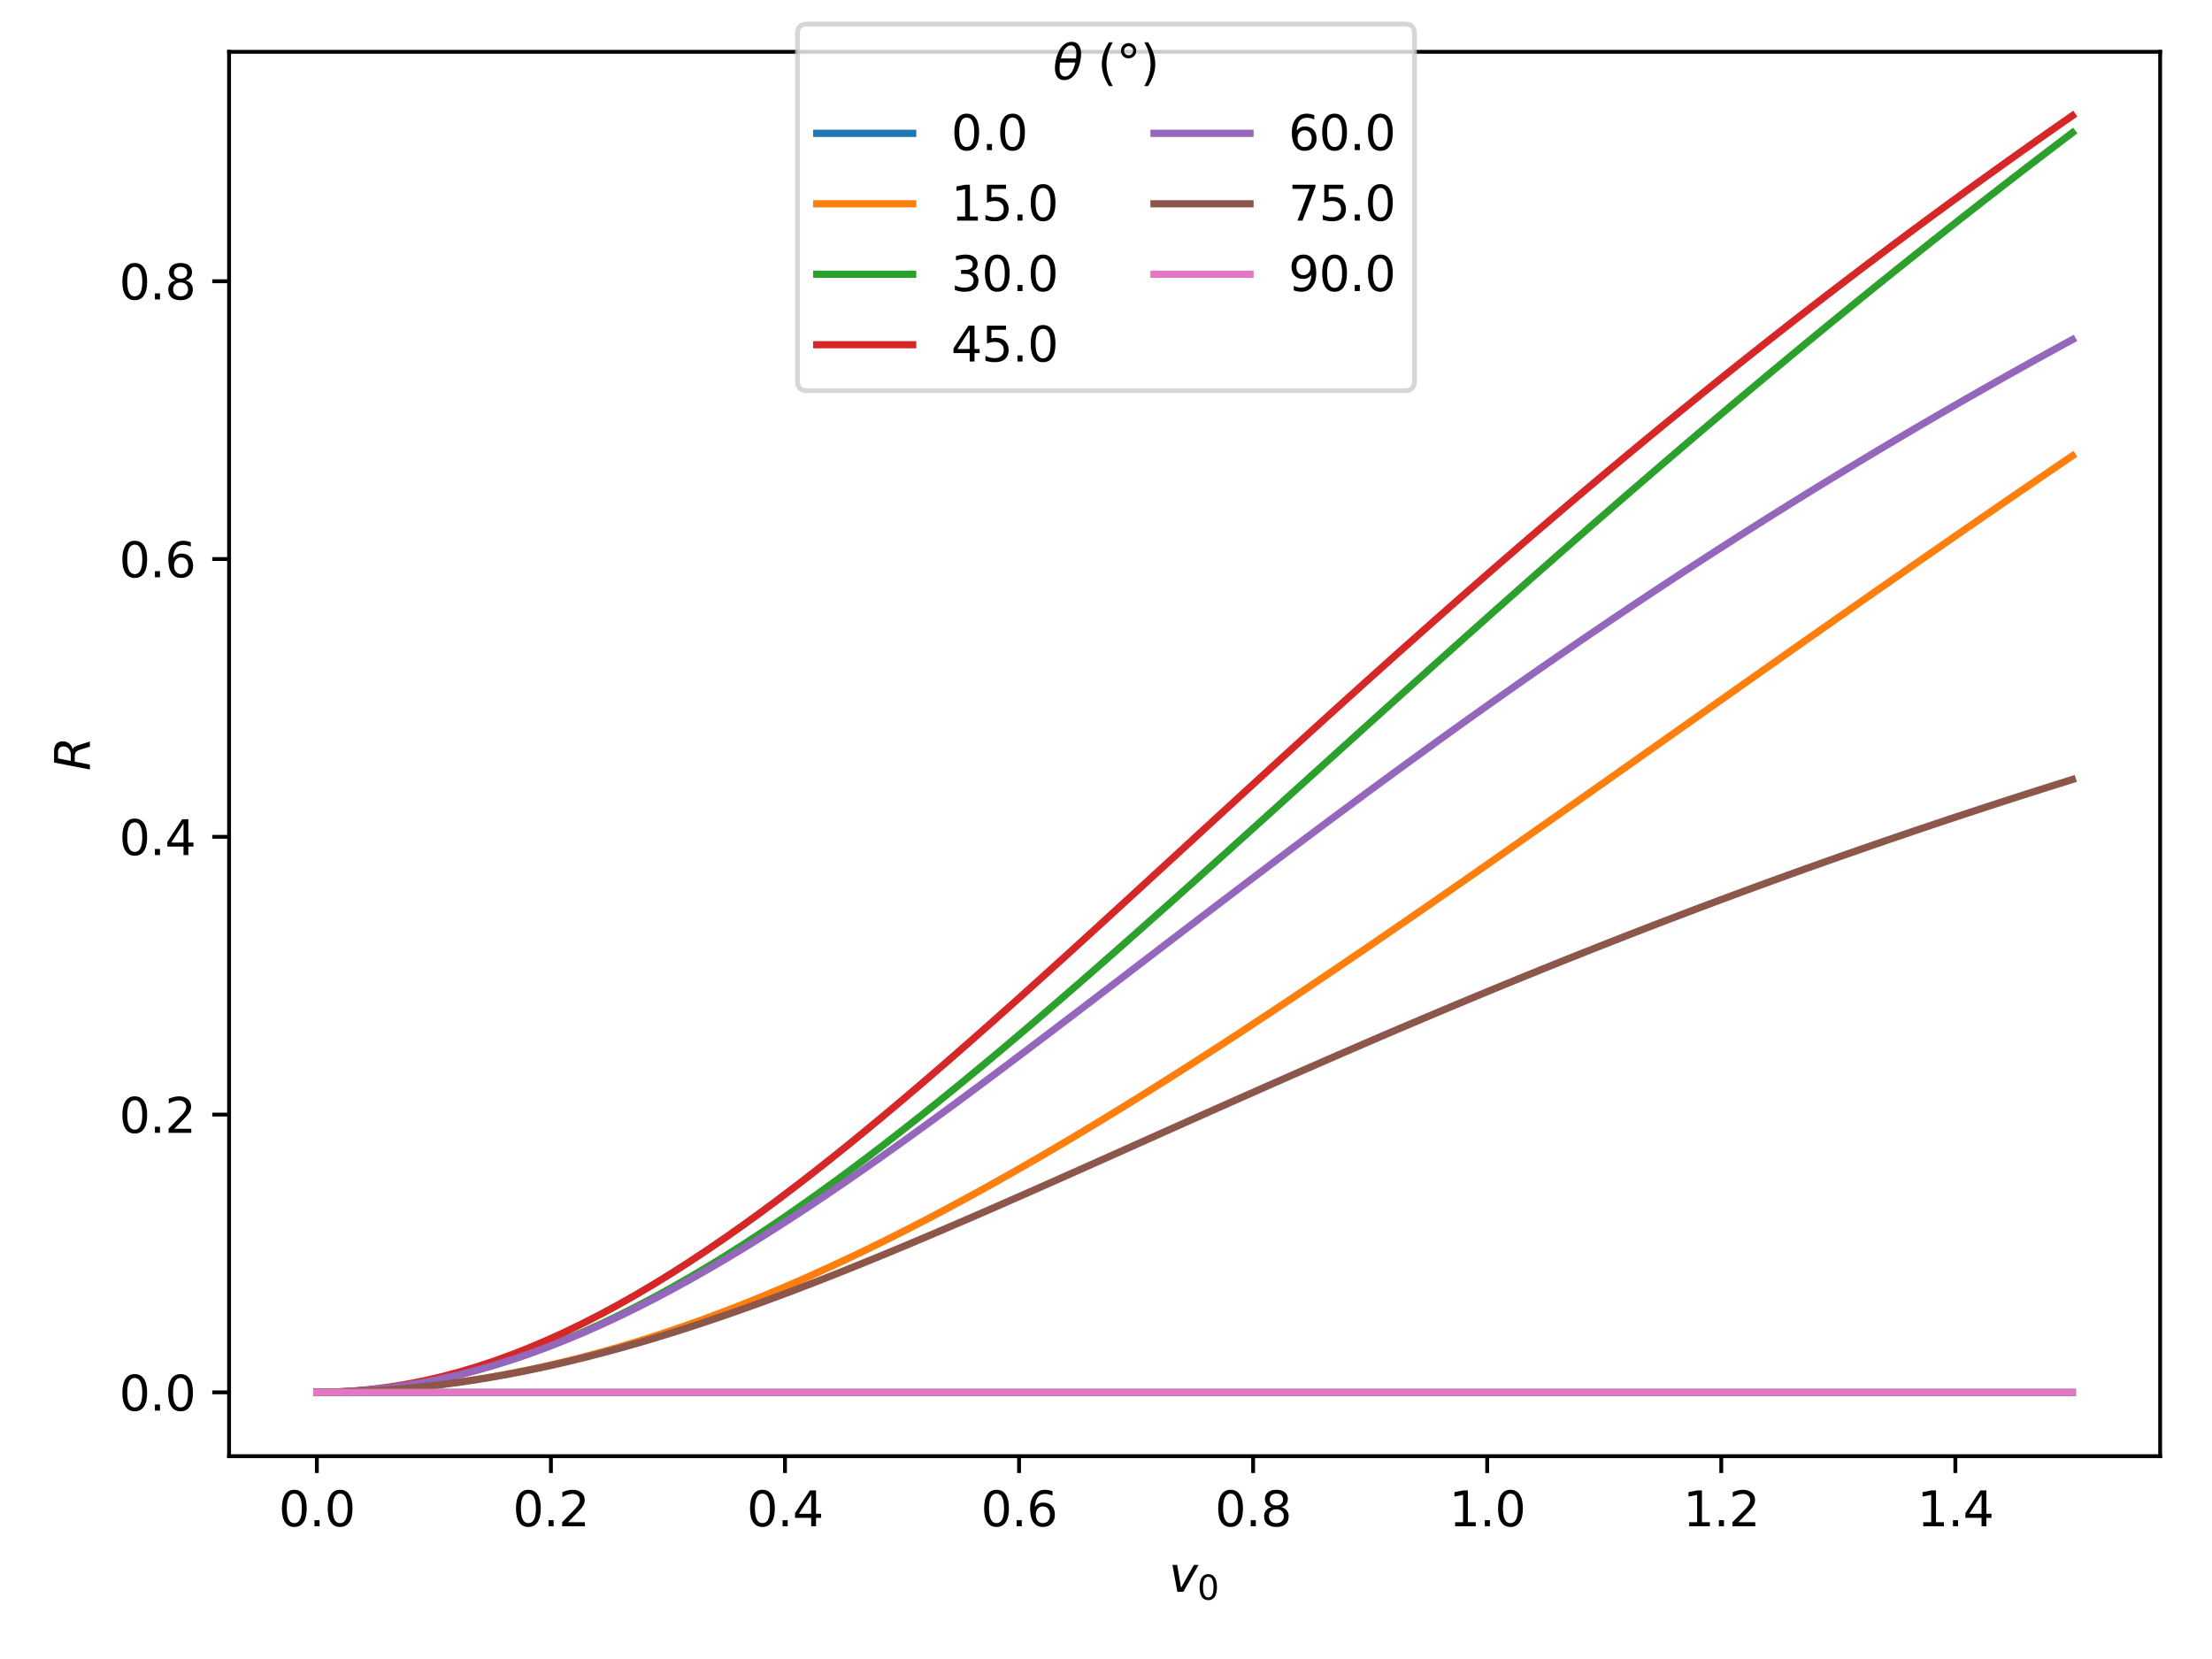 <?xml version="1.0" encoding="utf-8" standalone="no"?>
<!DOCTYPE svg PUBLIC "-//W3C//DTD SVG 1.1//EN"
  "http://www.w3.org/Graphics/SVG/1.1/DTD/svg11.dtd">
<svg xmlns:xlink="http://www.w3.org/1999/xlink" width="460.8pt" height="345.6pt" viewBox="0 0 460.8 345.6" xmlns="http://www.w3.org/2000/svg" version="1.1">
 <defs>
  <style type="text/css">*{stroke-linejoin: round; stroke-linecap: butt}</style>
 </defs>
 <g id="figure_1">
  <g id="patch_1">
   <path d="M 0 345.6 
L 460.8 345.6 
L 460.8 0 
L 0 0 
z
" style="fill: #ffffff"/>
  </g>
  <g id="axes_1">
   <g id="patch_2">
    <path d="M 47.72 303.352 
L 450 303.352 
L 450 10.8 
L 47.72 10.8 
z
" style="fill: #ffffff"/>
   </g>
   <g id="matplotlib.axis_1">
    <g id="xtick_1">
     <g id="line2d_1">
      <defs>
       <path id="m8305378b7d" d="M 0 0 
L 0 3.5 
" style="stroke: #000000; stroke-width: 0.8"/>
      </defs>
      <g>
       <use xlink:href="#m8305378b7d" x="66.005" y="303.352" style="stroke: #000000; stroke-width: 0.8"/>
      </g>
     </g>
     <g id="text_1">
      <!-- 0.0 -->
      <g transform="translate(58.054 317.95) scale(0.1 -0.1)">
       <defs>
        <path id="DejaVuSans-30" d="M 2034 4250 
Q 1547 4250 1301 3770 
Q 1056 3291 1056 2328 
Q 1056 1369 1301 889 
Q 1547 409 2034 409 
Q 2525 409 2770 889 
Q 3016 1369 3016 2328 
Q 3016 3291 2770 3770 
Q 2525 4250 2034 4250 
z
M 2034 4750 
Q 2819 4750 3233 4129 
Q 3647 3509 3647 2328 
Q 3647 1150 3233 529 
Q 2819 -91 2034 -91 
Q 1250 -91 836 529 
Q 422 1150 422 2328 
Q 422 3509 836 4129 
Q 1250 4750 2034 4750 
z
" transform="scale(0.016)"/>
        <path id="DejaVuSans-2e" d="M 684 794 
L 1344 794 
L 1344 0 
L 684 0 
L 684 794 
z
" transform="scale(0.016)"/>
       </defs>
       <use xlink:href="#DejaVuSans-30"/>
       <use xlink:href="#DejaVuSans-2e" transform="translate(63.623 0)"/>
       <use xlink:href="#DejaVuSans-30" transform="translate(95.41 0)"/>
      </g>
     </g>
    </g>
    <g id="xtick_2">
     <g id="line2d_2">
      <g>
       <use xlink:href="#m8305378b7d" x="114.767" y="303.352" style="stroke: #000000; stroke-width: 0.8"/>
      </g>
     </g>
     <g id="text_2">
      <!-- 0.2 -->
      <g transform="translate(106.815 317.95) scale(0.1 -0.1)">
       <defs>
        <path id="DejaVuSans-32" d="M 1228 531 
L 3431 531 
L 3431 0 
L 469 0 
L 469 531 
Q 828 903 1448 1529 
Q 2069 2156 2228 2338 
Q 2531 2678 2651 2914 
Q 2772 3150 2772 3378 
Q 2772 3750 2511 3984 
Q 2250 4219 1831 4219 
Q 1534 4219 1204 4116 
Q 875 4013 500 3803 
L 500 4441 
Q 881 4594 1212 4672 
Q 1544 4750 1819 4750 
Q 2544 4750 2975 4387 
Q 3406 4025 3406 3419 
Q 3406 3131 3298 2873 
Q 3191 2616 2906 2266 
Q 2828 2175 2409 1742 
Q 1991 1309 1228 531 
z
" transform="scale(0.016)"/>
       </defs>
       <use xlink:href="#DejaVuSans-30"/>
       <use xlink:href="#DejaVuSans-2e" transform="translate(63.623 0)"/>
       <use xlink:href="#DejaVuSans-32" transform="translate(95.41 0)"/>
      </g>
     </g>
    </g>
    <g id="xtick_3">
     <g id="line2d_3">
      <g>
       <use xlink:href="#m8305378b7d" x="163.528" y="303.352" style="stroke: #000000; stroke-width: 0.8"/>
      </g>
     </g>
     <g id="text_3">
      <!-- 0.4 -->
      <g transform="translate(155.576 317.95) scale(0.1 -0.1)">
       <defs>
        <path id="DejaVuSans-34" d="M 2419 4116 
L 825 1625 
L 2419 1625 
L 2419 4116 
z
M 2253 4666 
L 3047 4666 
L 3047 1625 
L 3713 1625 
L 3713 1100 
L 3047 1100 
L 3047 0 
L 2419 0 
L 2419 1100 
L 313 1100 
L 313 1709 
L 2253 4666 
z
" transform="scale(0.016)"/>
       </defs>
       <use xlink:href="#DejaVuSans-30"/>
       <use xlink:href="#DejaVuSans-2e" transform="translate(63.623 0)"/>
       <use xlink:href="#DejaVuSans-34" transform="translate(95.41 0)"/>
      </g>
     </g>
    </g>
    <g id="xtick_4">
     <g id="line2d_4">
      <g>
       <use xlink:href="#m8305378b7d" x="212.289" y="303.352" style="stroke: #000000; stroke-width: 0.8"/>
      </g>
     </g>
     <g id="text_4">
      <!-- 0.6 -->
      <g transform="translate(204.338 317.95) scale(0.1 -0.1)">
       <defs>
        <path id="DejaVuSans-36" d="M 2113 2584 
Q 1688 2584 1439 2293 
Q 1191 2003 1191 1497 
Q 1191 994 1439 701 
Q 1688 409 2113 409 
Q 2538 409 2786 701 
Q 3034 994 3034 1497 
Q 3034 2003 2786 2293 
Q 2538 2584 2113 2584 
z
M 3366 4563 
L 3366 3988 
Q 3128 4100 2886 4159 
Q 2644 4219 2406 4219 
Q 1781 4219 1451 3797 
Q 1122 3375 1075 2522 
Q 1259 2794 1537 2939 
Q 1816 3084 2150 3084 
Q 2853 3084 3261 2657 
Q 3669 2231 3669 1497 
Q 3669 778 3244 343 
Q 2819 -91 2113 -91 
Q 1303 -91 875 529 
Q 447 1150 447 2328 
Q 447 3434 972 4092 
Q 1497 4750 2381 4750 
Q 2619 4750 2861 4703 
Q 3103 4656 3366 4563 
z
" transform="scale(0.016)"/>
       </defs>
       <use xlink:href="#DejaVuSans-30"/>
       <use xlink:href="#DejaVuSans-2e" transform="translate(63.623 0)"/>
       <use xlink:href="#DejaVuSans-36" transform="translate(95.41 0)"/>
      </g>
     </g>
    </g>
    <g id="xtick_5">
     <g id="line2d_5">
      <g>
       <use xlink:href="#m8305378b7d" x="261.05" y="303.352" style="stroke: #000000; stroke-width: 0.8"/>
      </g>
     </g>
     <g id="text_5">
      <!-- 0.8 -->
      <g transform="translate(253.099 317.95) scale(0.1 -0.1)">
       <defs>
        <path id="DejaVuSans-38" d="M 2034 2216 
Q 1584 2216 1326 1975 
Q 1069 1734 1069 1313 
Q 1069 891 1326 650 
Q 1584 409 2034 409 
Q 2484 409 2743 651 
Q 3003 894 3003 1313 
Q 3003 1734 2745 1975 
Q 2488 2216 2034 2216 
z
M 1403 2484 
Q 997 2584 770 2862 
Q 544 3141 544 3541 
Q 544 4100 942 4425 
Q 1341 4750 2034 4750 
Q 2731 4750 3128 4425 
Q 3525 4100 3525 3541 
Q 3525 3141 3298 2862 
Q 3072 2584 2669 2484 
Q 3125 2378 3379 2068 
Q 3634 1759 3634 1313 
Q 3634 634 3220 271 
Q 2806 -91 2034 -91 
Q 1263 -91 848 271 
Q 434 634 434 1313 
Q 434 1759 690 2068 
Q 947 2378 1403 2484 
z
M 1172 3481 
Q 1172 3119 1398 2916 
Q 1625 2713 2034 2713 
Q 2441 2713 2670 2916 
Q 2900 3119 2900 3481 
Q 2900 3844 2670 4047 
Q 2441 4250 2034 4250 
Q 1625 4250 1398 4047 
Q 1172 3844 1172 3481 
z
" transform="scale(0.016)"/>
       </defs>
       <use xlink:href="#DejaVuSans-30"/>
       <use xlink:href="#DejaVuSans-2e" transform="translate(63.623 0)"/>
       <use xlink:href="#DejaVuSans-38" transform="translate(95.41 0)"/>
      </g>
     </g>
    </g>
    <g id="xtick_6">
     <g id="line2d_6">
      <g>
       <use xlink:href="#m8305378b7d" x="309.812" y="303.352" style="stroke: #000000; stroke-width: 0.8"/>
      </g>
     </g>
     <g id="text_6">
      <!-- 1.0 -->
      <g transform="translate(301.86 317.95) scale(0.1 -0.1)">
       <defs>
        <path id="DejaVuSans-31" d="M 794 531 
L 1825 531 
L 1825 4091 
L 703 3866 
L 703 4441 
L 1819 4666 
L 2450 4666 
L 2450 531 
L 3481 531 
L 3481 0 
L 794 0 
L 794 531 
z
" transform="scale(0.016)"/>
       </defs>
       <use xlink:href="#DejaVuSans-31"/>
       <use xlink:href="#DejaVuSans-2e" transform="translate(63.623 0)"/>
       <use xlink:href="#DejaVuSans-30" transform="translate(95.41 0)"/>
      </g>
     </g>
    </g>
    <g id="xtick_7">
     <g id="line2d_7">
      <g>
       <use xlink:href="#m8305378b7d" x="358.573" y="303.352" style="stroke: #000000; stroke-width: 0.8"/>
      </g>
     </g>
     <g id="text_7">
      <!-- 1.2 -->
      <g transform="translate(350.621 317.95) scale(0.1 -0.1)">
       <use xlink:href="#DejaVuSans-31"/>
       <use xlink:href="#DejaVuSans-2e" transform="translate(63.623 0)"/>
       <use xlink:href="#DejaVuSans-32" transform="translate(95.41 0)"/>
      </g>
     </g>
    </g>
    <g id="xtick_8">
     <g id="line2d_8">
      <g>
       <use xlink:href="#m8305378b7d" x="407.334" y="303.352" style="stroke: #000000; stroke-width: 0.8"/>
      </g>
     </g>
     <g id="text_8">
      <!-- 1.4 -->
      <g transform="translate(399.382 317.95) scale(0.1 -0.1)">
       <use xlink:href="#DejaVuSans-31"/>
       <use xlink:href="#DejaVuSans-2e" transform="translate(63.623 0)"/>
       <use xlink:href="#DejaVuSans-34" transform="translate(95.41 0)"/>
      </g>
     </g>
    </g>
    <g id="text_9">
     <!-- $v_0$ -->
     <g transform="translate(243.51 331.629) scale(0.1 -0.1)">
      <defs>
       <path id="DejaVuSans-Oblique-76" d="M 459 3500 
L 1069 3500 
L 1581 525 
L 3256 3500 
L 3866 3500 
L 1875 0 
L 1100 0 
L 459 3500 
z
" transform="scale(0.016)"/>
      </defs>
      <use xlink:href="#DejaVuSans-Oblique-76" transform="translate(0 0.312)"/>
      <use xlink:href="#DejaVuSans-30" transform="translate(59.18 -16.094) scale(0.7)"/>
     </g>
    </g>
   </g>
   <g id="matplotlib.axis_2">
    <g id="ytick_1">
     <g id="line2d_9">
      <defs>
       <path id="me0658b4c16" d="M 0 0 
L -3.5 0 
" style="stroke: #000000; stroke-width: 0.8"/>
      </defs>
      <g>
       <use xlink:href="#me0658b4c16" x="47.72" y="290.054" style="stroke: #000000; stroke-width: 0.8"/>
      </g>
     </g>
     <g id="text_10">
      <!-- 0.0 -->
      <g transform="translate(24.817 293.853) scale(0.1 -0.1)">
       <use xlink:href="#DejaVuSans-30"/>
       <use xlink:href="#DejaVuSans-2e" transform="translate(63.623 0)"/>
       <use xlink:href="#DejaVuSans-30" transform="translate(95.41 0)"/>
      </g>
     </g>
    </g>
    <g id="ytick_2">
     <g id="line2d_10">
      <g>
       <use xlink:href="#me0658b4c16" x="47.72" y="232.188" style="stroke: #000000; stroke-width: 0.8"/>
      </g>
     </g>
     <g id="text_11">
      <!-- 0.2 -->
      <g transform="translate(24.817 235.987) scale(0.1 -0.1)">
       <use xlink:href="#DejaVuSans-30"/>
       <use xlink:href="#DejaVuSans-2e" transform="translate(63.623 0)"/>
       <use xlink:href="#DejaVuSans-32" transform="translate(95.41 0)"/>
      </g>
     </g>
    </g>
    <g id="ytick_3">
     <g id="line2d_11">
      <g>
       <use xlink:href="#me0658b4c16" x="47.72" y="174.321" style="stroke: #000000; stroke-width: 0.8"/>
      </g>
     </g>
     <g id="text_12">
      <!-- 0.4 -->
      <g transform="translate(24.817 178.121) scale(0.1 -0.1)">
       <use xlink:href="#DejaVuSans-30"/>
       <use xlink:href="#DejaVuSans-2e" transform="translate(63.623 0)"/>
       <use xlink:href="#DejaVuSans-34" transform="translate(95.41 0)"/>
      </g>
     </g>
    </g>
    <g id="ytick_4">
     <g id="line2d_12">
      <g>
       <use xlink:href="#me0658b4c16" x="47.72" y="116.455" style="stroke: #000000; stroke-width: 0.8"/>
      </g>
     </g>
     <g id="text_13">
      <!-- 0.6 -->
      <g transform="translate(24.817 120.254) scale(0.1 -0.1)">
       <use xlink:href="#DejaVuSans-30"/>
       <use xlink:href="#DejaVuSans-2e" transform="translate(63.623 0)"/>
       <use xlink:href="#DejaVuSans-36" transform="translate(95.41 0)"/>
      </g>
     </g>
    </g>
    <g id="ytick_5">
     <g id="line2d_13">
      <g>
       <use xlink:href="#me0658b4c16" x="47.72" y="58.589" style="stroke: #000000; stroke-width: 0.8"/>
      </g>
     </g>
     <g id="text_14">
      <!-- 0.8 -->
      <g transform="translate(24.817 62.388) scale(0.1 -0.1)">
       <use xlink:href="#DejaVuSans-30"/>
       <use xlink:href="#DejaVuSans-2e" transform="translate(63.623 0)"/>
       <use xlink:href="#DejaVuSans-38" transform="translate(95.41 0)"/>
      </g>
     </g>
    </g>
    <g id="text_15">
     <!-- $R$ -->
     <g transform="translate(18.737 160.576) rotate(-90) scale(0.1 -0.1)">
      <defs>
       <path id="DejaVuSans-Oblique-52" d="M 1613 4147 
L 1294 2491 
L 2106 2491 
Q 2584 2491 2879 2755 
Q 3175 3019 3175 3444 
Q 3175 3784 2976 3965 
Q 2778 4147 2406 4147 
L 1613 4147 
z
M 2772 2241 
Q 2972 2194 3105 2009 
Q 3238 1825 3413 1275 
L 3809 0 
L 3144 0 
L 2778 1197 
Q 2638 1659 2453 1815 
Q 2269 1972 1888 1972 
L 1191 1972 
L 806 0 
L 172 0 
L 1081 4666 
L 2503 4666 
Q 3150 4666 3495 4373 
Q 3841 4081 3841 3531 
Q 3841 3044 3547 2687 
Q 3253 2331 2772 2241 
z
" transform="scale(0.016)"/>
      </defs>
      <use xlink:href="#DejaVuSans-Oblique-52" transform="translate(0 0.094)"/>
     </g>
    </g>
   </g>
   <g id="line2d_14">
    <path d="M 66.005 290.054 
L 69.699 290.054 
L 73.394 290.054 
L 77.088 290.054 
L 80.782 290.054 
L 84.476 290.054 
L 88.17 290.054 
L 91.864 290.054 
L 95.558 290.054 
L 99.252 290.054 
L 102.946 290.054 
L 106.64 290.054 
L 110.334 290.054 
L 114.028 290.054 
L 117.722 290.054 
L 121.416 290.054 
L 125.11 290.054 
L 128.804 290.054 
L 132.498 290.054 
L 136.192 290.054 
L 139.886 290.054 
L 143.58 290.054 
L 147.274 290.054 
L 150.968 290.054 
L 154.662 290.054 
L 158.356 290.054 
L 162.05 290.054 
L 165.744 290.054 
L 169.438 290.054 
L 173.132 290.054 
L 176.826 290.054 
L 180.52 290.054 
L 184.214 290.054 
L 187.908 290.054 
L 191.603 290.054 
L 195.297 290.054 
L 198.991 290.054 
L 202.685 290.054 
L 206.379 290.054 
L 210.073 290.054 
L 213.767 290.054 
L 217.461 290.054 
L 221.155 290.054 
L 224.849 290.054 
L 228.543 290.054 
L 232.237 290.054 
L 235.931 290.054 
L 239.625 290.054 
L 243.319 290.054 
L 247.013 290.054 
L 250.707 290.054 
L 254.401 290.054 
L 258.095 290.054 
L 261.789 290.054 
L 265.483 290.054 
L 269.177 290.054 
L 272.871 290.054 
L 276.565 290.054 
L 280.259 290.054 
L 283.953 290.054 
L 287.647 290.054 
L 291.341 290.054 
L 295.035 290.054 
L 298.729 290.054 
L 302.423 290.054 
L 306.117 290.054 
L 309.812 290.054 
L 313.506 290.054 
L 317.2 290.054 
L 320.894 290.054 
L 324.588 290.054 
L 328.282 290.054 
L 331.976 290.054 
L 335.67 290.054 
L 339.364 290.054 
L 343.058 290.054 
L 346.752 290.054 
L 350.446 290.054 
L 354.14 290.054 
L 357.834 290.054 
L 361.528 290.054 
L 365.222 290.054 
L 368.916 290.054 
L 372.61 290.054 
L 376.304 290.054 
L 379.998 290.054 
L 383.692 290.054 
L 387.386 290.054 
L 391.08 290.054 
L 394.774 290.054 
L 398.468 290.054 
L 402.162 290.054 
L 405.856 290.054 
L 409.55 290.054 
L 413.244 290.054 
L 416.938 290.054 
L 420.632 290.054 
L 424.326 290.054 
L 428.021 290.054 
L 431.715 290.054 
" clip-path="url(#pa71af9b74d)" style="fill: none; stroke: #1f77b4; stroke-width: 1.5; stroke-linecap: square"/>
   </g>
   <g id="line2d_15">
    <path d="M 66.005 290.054 
L 69.699 290.021 
L 73.394 289.921 
L 77.088 289.756 
L 80.782 289.524 
L 84.476 289.226 
L 88.17 288.862 
L 91.864 288.433 
L 95.558 287.939 
L 99.252 287.381 
L 102.946 286.759 
L 106.64 286.073 
L 110.334 285.325 
L 114.028 284.514 
L 117.722 283.642 
L 121.416 282.71 
L 125.11 281.717 
L 128.804 280.666 
L 132.498 279.556 
L 136.192 278.39 
L 139.886 277.167 
L 143.58 275.889 
L 147.274 274.557 
L 150.968 273.172 
L 154.662 271.735 
L 158.356 270.247 
L 162.05 268.71 
L 165.744 267.124 
L 169.438 265.49 
L 173.132 263.811 
L 176.826 262.086 
L 180.52 260.318 
L 184.214 258.507 
L 187.908 256.655 
L 191.603 254.763 
L 195.297 252.833 
L 198.991 250.864 
L 202.685 248.86 
L 206.379 246.82 
L 210.073 244.747 
L 213.767 242.64 
L 217.461 240.503 
L 221.155 238.335 
L 224.849 236.138 
L 228.543 233.914 
L 232.237 231.662 
L 235.931 229.385 
L 239.625 227.084 
L 243.319 224.76 
L 247.013 222.413 
L 250.707 220.045 
L 254.401 217.658 
L 258.095 215.251 
L 261.789 212.826 
L 265.483 210.384 
L 269.177 207.927 
L 272.871 205.454 
L 276.565 202.967 
L 280.259 200.467 
L 283.953 197.955 
L 287.647 195.431 
L 291.341 192.896 
L 295.035 190.352 
L 298.729 187.799 
L 302.423 185.238 
L 306.117 182.669 
L 309.812 180.093 
L 313.506 177.512 
L 317.2 174.925 
L 320.894 172.334 
L 324.588 169.738 
L 328.282 167.139 
L 331.976 164.538 
L 335.67 161.934 
L 339.364 159.328 
L 343.058 156.722 
L 346.752 154.115 
L 350.446 151.508 
L 354.14 148.901 
L 357.834 146.295 
L 361.528 143.691 
L 365.222 141.088 
L 368.916 138.488 
L 372.61 135.89 
L 376.304 133.296 
L 379.998 130.704 
L 383.692 128.117 
L 387.386 125.533 
L 391.08 122.954 
L 394.774 120.379 
L 398.468 117.81 
L 402.162 115.246 
L 405.856 112.687 
L 409.55 110.134 
L 413.244 107.588 
L 416.938 105.047 
L 420.632 102.513 
L 424.326 99.986 
L 428.021 97.466 
L 431.715 94.953 
" clip-path="url(#pa71af9b74d)" style="fill: none; stroke: #ff7f0e; stroke-width: 1.5; stroke-linecap: square"/>
   </g>
   <g id="line2d_16">
    <path d="M 66.005 290.054 
L 69.699 289.997 
L 73.394 289.824 
L 77.088 289.537 
L 80.782 289.136 
L 84.476 288.621 
L 88.17 287.994 
L 91.864 287.255 
L 95.558 286.406 
L 99.252 285.447 
L 102.946 284.382 
L 106.64 283.21 
L 110.334 281.935 
L 114.028 280.558 
L 117.722 279.081 
L 121.416 277.507 
L 125.11 275.837 
L 128.804 274.075 
L 132.498 272.223 
L 136.192 270.283 
L 139.886 268.258 
L 143.58 266.152 
L 147.274 263.966 
L 150.968 261.704 
L 154.662 259.368 
L 158.356 256.961 
L 162.05 254.487 
L 165.744 251.948 
L 169.438 249.347 
L 173.132 246.687 
L 176.826 243.971 
L 180.52 241.201 
L 184.214 238.381 
L 187.908 235.513 
L 191.603 232.6 
L 195.297 229.645 
L 198.991 226.65 
L 202.685 223.617 
L 206.379 220.551 
L 210.073 217.451 
L 213.767 214.322 
L 217.461 211.166 
L 221.155 207.984 
L 224.849 204.779 
L 228.543 201.553 
L 232.237 198.308 
L 235.931 195.046 
L 239.625 191.769 
L 243.319 188.478 
L 247.013 185.176 
L 250.707 181.864 
L 254.401 178.544 
L 258.095 175.217 
L 261.789 171.885 
L 265.483 168.549 
L 269.177 165.21 
L 272.871 161.87 
L 276.565 158.531 
L 280.259 155.192 
L 283.953 151.856 
L 287.647 148.523 
L 291.341 145.194 
L 295.035 141.871 
L 298.729 138.554 
L 302.423 135.243 
L 306.117 131.941 
L 309.812 128.647 
L 313.506 125.363 
L 317.2 122.088 
L 320.894 118.824 
L 324.588 115.571 
L 328.282 112.33 
L 331.976 109.101 
L 335.67 105.884 
L 339.364 102.681 
L 343.058 99.491 
L 346.752 96.315 
L 350.446 93.153 
L 354.14 90.006 
L 357.834 86.874 
L 361.528 83.757 
L 365.222 80.655 
L 368.916 77.569 
L 372.61 74.499 
L 376.304 71.445 
L 379.998 68.407 
L 383.692 65.386 
L 387.386 62.381 
L 391.08 59.392 
L 394.774 56.421 
L 398.468 53.466 
L 402.162 50.528 
L 405.856 47.607 
L 409.55 44.703 
L 413.244 41.816 
L 416.938 38.946 
L 420.632 36.093 
L 424.326 33.257 
L 428.021 30.438 
L 431.715 27.637 
" clip-path="url(#pa71af9b74d)" style="fill: none; stroke: #2ca02c; stroke-width: 1.5; stroke-linecap: square"/>
   </g>
   <g id="line2d_17">
    <path d="M 66.005 290.054 
L 69.699 289.988 
L 73.394 289.789 
L 77.088 289.457 
L 80.782 288.995 
L 84.476 288.401 
L 88.17 287.678 
L 91.864 286.828 
L 95.558 285.852 
L 99.252 284.751 
L 102.946 283.529 
L 106.64 282.188 
L 110.334 280.73 
L 114.028 279.158 
L 117.722 277.476 
L 121.416 275.686 
L 125.11 273.792 
L 128.804 271.798 
L 132.498 269.706 
L 136.192 267.521 
L 139.886 265.245 
L 143.58 262.884 
L 147.274 260.44 
L 150.968 257.918 
L 154.662 255.321 
L 158.356 252.654 
L 162.05 249.919 
L 165.744 247.121 
L 169.438 244.263 
L 173.132 241.349 
L 176.826 238.383 
L 180.52 235.368 
L 184.214 232.308 
L 187.908 229.206 
L 191.603 226.065 
L 195.297 222.889 
L 198.991 219.681 
L 202.685 216.443 
L 206.379 213.178 
L 210.073 209.89 
L 213.767 206.581 
L 217.461 203.254 
L 221.155 199.911 
L 224.849 196.554 
L 228.543 193.186 
L 232.237 189.809 
L 235.931 186.424 
L 239.625 183.035 
L 243.319 179.643 
L 247.013 176.249 
L 250.707 172.855 
L 254.401 169.463 
L 258.095 166.075 
L 261.789 162.691 
L 265.483 159.313 
L 269.177 155.942 
L 272.871 152.58 
L 276.565 149.228 
L 280.259 145.886 
L 283.953 142.556 
L 287.647 139.238 
L 291.341 135.933 
L 295.035 132.643 
L 298.729 129.367 
L 302.423 126.106 
L 306.117 122.862 
L 309.812 119.634 
L 313.506 116.424 
L 317.2 113.23 
L 320.894 110.055 
L 324.588 106.899 
L 328.282 103.761 
L 331.976 100.642 
L 335.67 97.542 
L 339.364 94.462 
L 343.058 91.402 
L 346.752 88.362 
L 350.446 85.342 
L 354.14 82.342 
L 357.834 79.363 
L 361.528 76.405 
L 365.222 73.467 
L 368.916 70.549 
L 372.61 67.652 
L 376.304 64.776 
L 379.998 61.921 
L 383.692 59.087 
L 387.386 56.273 
L 391.08 53.48 
L 394.774 50.707 
L 398.468 47.955 
L 402.162 45.223 
L 405.856 42.512 
L 409.55 39.822 
L 413.244 37.151 
L 416.938 34.501 
L 420.632 31.87 
L 424.326 29.26 
L 428.021 26.669 
L 431.715 24.098 
" clip-path="url(#pa71af9b74d)" style="fill: none; stroke: #d62728; stroke-width: 1.5; stroke-linecap: square"/>
   </g>
   <g id="line2d_18">
    <path d="M 66.005 290.054 
L 69.699 289.997 
L 73.394 289.824 
L 77.088 289.537 
L 80.782 289.137 
L 84.476 288.623 
L 88.17 287.998 
L 91.864 287.262 
L 95.558 286.417 
L 99.252 285.466 
L 102.946 284.41 
L 106.64 283.251 
L 110.334 281.993 
L 114.028 280.637 
L 117.722 279.186 
L 121.416 277.644 
L 125.11 276.013 
L 128.804 274.296 
L 132.498 272.497 
L 136.192 270.619 
L 139.886 268.666 
L 143.58 266.64 
L 147.274 264.545 
L 150.968 262.386 
L 154.662 260.164 
L 158.356 257.884 
L 162.05 255.549 
L 165.744 253.162 
L 169.438 250.727 
L 173.132 248.246 
L 176.826 245.724 
L 180.52 243.164 
L 184.214 240.568 
L 187.908 237.939 
L 191.603 235.28 
L 195.297 232.595 
L 198.991 229.885 
L 202.685 227.154 
L 206.379 224.404 
L 210.073 221.637 
L 213.767 218.856 
L 217.461 216.063 
L 221.155 213.261 
L 224.849 210.45 
L 228.543 207.634 
L 232.237 204.813 
L 235.931 201.99 
L 239.625 199.167 
L 243.319 196.344 
L 247.013 193.524 
L 250.707 190.707 
L 254.401 187.896 
L 258.095 185.091 
L 261.789 182.293 
L 265.483 179.504 
L 269.177 176.725 
L 272.871 173.956 
L 276.565 171.198 
L 280.259 168.453 
L 283.953 165.72 
L 287.647 163.002 
L 291.341 160.297 
L 295.035 157.607 
L 298.729 154.933 
L 302.423 152.275 
L 306.117 149.633 
L 309.812 147.007 
L 313.506 144.399 
L 317.2 141.808 
L 320.894 139.235 
L 324.588 136.68 
L 328.282 134.143 
L 331.976 131.625 
L 335.67 129.125 
L 339.364 126.644 
L 343.058 124.182 
L 346.752 121.738 
L 350.446 119.314 
L 354.14 116.909 
L 357.834 114.522 
L 361.528 112.155 
L 365.222 109.807 
L 368.916 107.479 
L 372.61 105.169 
L 376.304 102.878 
L 379.998 100.606 
L 383.692 98.354 
L 387.386 96.12 
L 391.08 93.904 
L 394.774 91.708 
L 398.468 89.53 
L 402.162 87.37 
L 405.856 85.229 
L 409.55 83.106 
L 413.244 81.001 
L 416.938 78.914 
L 420.632 76.845 
L 424.326 74.793 
L 428.021 72.76 
L 431.715 70.743 
" clip-path="url(#pa71af9b74d)" style="fill: none; stroke: #9467bd; stroke-width: 1.5; stroke-linecap: square"/>
   </g>
   <g id="line2d_19">
    <path d="M 66.005 290.054 
L 69.699 290.021 
L 73.394 289.921 
L 77.088 289.756 
L 80.782 289.524 
L 84.476 289.228 
L 88.17 288.866 
L 91.864 288.441 
L 95.558 287.953 
L 99.252 287.403 
L 102.946 286.793 
L 106.64 286.123 
L 110.334 285.395 
L 114.028 284.61 
L 117.722 283.77 
L 121.416 282.876 
L 125.11 281.931 
L 128.804 280.936 
L 132.498 279.893 
L 136.192 278.804 
L 139.886 277.67 
L 143.58 276.493 
L 147.274 275.277 
L 150.968 274.021 
L 154.662 272.729 
L 158.356 271.403 
L 162.05 270.044 
L 165.744 268.654 
L 169.438 267.235 
L 173.132 265.79 
L 176.826 264.32 
L 180.52 262.826 
L 184.214 261.312 
L 187.908 259.777 
L 191.603 258.225 
L 195.297 256.656 
L 198.991 255.073 
L 202.685 253.477 
L 206.379 251.87 
L 210.073 250.252 
L 213.767 248.625 
L 217.461 246.992 
L 221.155 245.352 
L 224.849 243.707 
L 228.543 242.059 
L 232.237 240.408 
L 235.931 238.755 
L 239.625 237.102 
L 243.319 235.45 
L 247.013 233.798 
L 250.707 232.15 
L 254.401 230.504 
L 258.095 228.861 
L 261.789 227.224 
L 265.483 225.591 
L 269.177 223.964 
L 272.871 222.344 
L 276.565 220.731 
L 280.259 219.124 
L 283.953 217.526 
L 287.647 215.936 
L 291.341 214.355 
L 295.035 212.783 
L 298.729 211.22 
L 302.423 209.667 
L 306.117 208.124 
L 309.812 206.592 
L 313.506 205.069 
L 317.2 203.558 
L 320.894 202.057 
L 324.588 200.567 
L 328.282 199.089 
L 331.976 197.622 
L 335.67 196.166 
L 339.364 194.722 
L 343.058 193.289 
L 346.752 191.868 
L 350.446 190.459 
L 354.14 189.061 
L 357.834 187.676 
L 361.528 186.302 
L 365.222 184.939 
L 368.916 183.589 
L 372.61 182.25 
L 376.304 180.923 
L 379.998 179.608 
L 383.692 178.304 
L 387.386 177.012 
L 391.08 175.731 
L 394.774 174.462 
L 398.468 173.204 
L 402.162 171.958 
L 405.856 170.723 
L 409.55 169.499 
L 413.244 168.286 
L 416.938 167.084 
L 420.632 165.893 
L 424.326 164.713 
L 428.021 163.544 
L 431.715 162.386 
" clip-path="url(#pa71af9b74d)" style="fill: none; stroke: #8c564b; stroke-width: 1.5; stroke-linecap: square"/>
   </g>
   <g id="line2d_20">
    <path d="M 66.005 290.054 
L 69.699 290.054 
L 73.394 290.054 
L 77.088 290.054 
L 80.782 290.054 
L 84.476 290.054 
L 88.17 290.054 
L 91.864 290.054 
L 95.558 290.054 
L 99.252 290.054 
L 102.946 290.054 
L 106.64 290.054 
L 110.334 290.054 
L 114.028 290.054 
L 117.722 290.054 
L 121.416 290.054 
L 125.11 290.054 
L 128.804 290.054 
L 132.498 290.054 
L 136.192 290.054 
L 139.886 290.054 
L 143.58 290.054 
L 147.274 290.054 
L 150.968 290.054 
L 154.662 290.054 
L 158.356 290.054 
L 162.05 290.054 
L 165.744 290.054 
L 169.438 290.054 
L 173.132 290.054 
L 176.826 290.054 
L 180.52 290.054 
L 184.214 290.054 
L 187.908 290.054 
L 191.603 290.054 
L 195.297 290.054 
L 198.991 290.054 
L 202.685 290.054 
L 206.379 290.054 
L 210.073 290.054 
L 213.767 290.054 
L 217.461 290.054 
L 221.155 290.054 
L 224.849 290.054 
L 228.543 290.054 
L 232.237 290.054 
L 235.931 290.054 
L 239.625 290.054 
L 243.319 290.054 
L 247.013 290.054 
L 250.707 290.054 
L 254.401 290.054 
L 258.095 290.054 
L 261.789 290.054 
L 265.483 290.054 
L 269.177 290.054 
L 272.871 290.054 
L 276.565 290.054 
L 280.259 290.054 
L 283.953 290.054 
L 287.647 290.054 
L 291.341 290.054 
L 295.035 290.054 
L 298.729 290.054 
L 302.423 290.054 
L 306.117 290.054 
L 309.812 290.054 
L 313.506 290.054 
L 317.2 290.054 
L 320.894 290.054 
L 324.588 290.054 
L 328.282 290.054 
L 331.976 290.054 
L 335.67 290.054 
L 339.364 290.054 
L 343.058 290.054 
L 346.752 290.054 
L 350.446 290.054 
L 354.14 290.054 
L 357.834 290.054 
L 361.528 290.054 
L 365.222 290.054 
L 368.916 290.054 
L 372.61 290.054 
L 376.304 290.054 
L 379.998 290.054 
L 383.692 290.054 
L 387.386 290.054 
L 391.08 290.054 
L 394.774 290.054 
L 398.468 290.054 
L 402.162 290.054 
L 405.856 290.054 
L 409.55 290.054 
L 413.244 290.054 
L 416.938 290.054 
L 420.632 290.054 
L 424.326 290.054 
L 428.021 290.054 
L 431.715 290.054 
" clip-path="url(#pa71af9b74d)" style="fill: none; stroke: #e377c2; stroke-width: 1.5; stroke-linecap: square"/>
   </g>
   <g id="patch_3">
    <path d="M 47.72 303.352 
L 47.72 10.8 
" style="fill: none; stroke: #000000; stroke-width: 0.8; stroke-linejoin: miter; stroke-linecap: square"/>
   </g>
   <g id="patch_4">
    <path d="M 450 303.352 
L 450 10.8 
" style="fill: none; stroke: #000000; stroke-width: 0.8; stroke-linejoin: miter; stroke-linecap: square"/>
   </g>
   <g id="patch_5">
    <path d="M 47.72 303.352 
L 450 303.352 
" style="fill: none; stroke: #000000; stroke-width: 0.8; stroke-linejoin: miter; stroke-linecap: square"/>
   </g>
   <g id="patch_6">
    <path d="M 47.72 10.8 
L 450 10.8 
" style="fill: none; stroke: #000000; stroke-width: 0.8; stroke-linejoin: miter; stroke-linecap: square"/>
   </g>
  </g>
  <g id="legend_1">
   <g id="patch_7">
    <path d="M 168.134 81.391 
L 292.666 81.391 
Q 294.666 81.391 294.666 79.391 
L 294.666 7 
Q 294.666 5 292.666 5 
L 168.134 5 
Q 166.134 5 166.134 7 
L 166.134 79.391 
Q 166.134 81.391 168.134 81.391 
z
" style="fill: #ffffff; opacity: 0.8; stroke: #cccccc; stroke-linejoin: miter"/>
   </g>
   <g id="text_16">
    <!-- $\theta$ (°) -->
    <g transform="translate(219.35 16.598) scale(0.1 -0.1)">
     <defs>
      <path id="DejaVuSans-Oblique-3b8" d="M 2913 2219 
L 925 2219 
Q 791 1284 928 888 
Q 1100 400 1566 400 
Q 2034 400 2391 891 
Q 2703 1322 2913 2219 
z
M 3009 2750 
Q 3094 3638 2984 3950 
Q 2813 4444 2353 4444 
Q 1875 4444 1525 3956 
Q 1250 3563 1034 2750 
L 3009 2750 
z
M 2444 4913 
Q 3194 4913 3494 4250 
Q 3794 3591 3566 2422 
Q 3341 1256 2781 594 
Q 2225 -72 1475 -72 
Q 722 -72 425 594 
Q 128 1256 353 2422 
Q 581 3591 1134 4250 
Q 1691 4913 2444 4913 
z
" transform="scale(0.016)"/>
      <path id="DejaVuSans-20" transform="scale(0.016)"/>
      <path id="DejaVuSans-28" d="M 1984 4856 
Q 1566 4138 1362 3434 
Q 1159 2731 1159 2009 
Q 1159 1288 1364 580 
Q 1569 -128 1984 -844 
L 1484 -844 
Q 1016 -109 783 600 
Q 550 1309 550 2009 
Q 550 2706 781 3412 
Q 1013 4119 1484 4856 
L 1984 4856 
z
" transform="scale(0.016)"/>
      <path id="DejaVuSans-b0" d="M 1600 4347 
Q 1350 4347 1178 4173 
Q 1006 4000 1006 3750 
Q 1006 3503 1178 3333 
Q 1350 3163 1600 3163 
Q 1850 3163 2022 3333 
Q 2194 3503 2194 3750 
Q 2194 3997 2020 4172 
Q 1847 4347 1600 4347 
z
M 1600 4750 
Q 1800 4750 1984 4673 
Q 2169 4597 2303 4453 
Q 2447 4313 2519 4134 
Q 2591 3956 2591 3750 
Q 2591 3338 2302 3052 
Q 2013 2766 1594 2766 
Q 1172 2766 890 3047 
Q 609 3328 609 3750 
Q 609 4169 896 4459 
Q 1184 4750 1600 4750 
z
" transform="scale(0.016)"/>
      <path id="DejaVuSans-29" d="M 513 4856 
L 1013 4856 
Q 1481 4119 1714 3412 
Q 1947 2706 1947 2009 
Q 1947 1309 1714 600 
Q 1481 -109 1013 -844 
L 513 -844 
Q 928 -128 1133 580 
Q 1338 1288 1338 2009 
Q 1338 2731 1133 3434 
Q 928 4138 513 4856 
z
" transform="scale(0.016)"/>
     </defs>
     <use xlink:href="#DejaVuSans-Oblique-3b8" transform="translate(0 0.234)"/>
     <use xlink:href="#DejaVuSans-20" transform="translate(61.182 0.234)"/>
     <use xlink:href="#DejaVuSans-28" transform="translate(92.969 0.234)"/>
     <use xlink:href="#DejaVuSans-b0" transform="translate(131.982 0.234)"/>
     <use xlink:href="#DejaVuSans-29" transform="translate(181.982 0.234)"/>
    </g>
   </g>
   <g id="line2d_21">
    <path d="M 170.134 27.777 
L 180.134 27.777 
L 190.134 27.777 
" style="fill: none; stroke: #1f77b4; stroke-width: 1.5; stroke-linecap: square"/>
   </g>
   <g id="text_17">
    <!-- 0.0 -->
    <g transform="translate(198.134 31.277) scale(0.1 -0.1)">
     <use xlink:href="#DejaVuSans-30"/>
     <use xlink:href="#DejaVuSans-2e" transform="translate(63.623 0)"/>
     <use xlink:href="#DejaVuSans-30" transform="translate(95.41 0)"/>
    </g>
   </g>
   <g id="line2d_22">
    <path d="M 170.134 42.455 
L 180.134 42.455 
L 190.134 42.455 
" style="fill: none; stroke: #ff7f0e; stroke-width: 1.5; stroke-linecap: square"/>
   </g>
   <g id="text_18">
    <!-- 15.0 -->
    <g transform="translate(198.134 45.955) scale(0.1 -0.1)">
     <defs>
      <path id="DejaVuSans-35" d="M 691 4666 
L 3169 4666 
L 3169 4134 
L 1269 4134 
L 1269 2991 
Q 1406 3038 1543 3061 
Q 1681 3084 1819 3084 
Q 2600 3084 3056 2656 
Q 3513 2228 3513 1497 
Q 3513 744 3044 326 
Q 2575 -91 1722 -91 
Q 1428 -91 1123 -41 
Q 819 9 494 109 
L 494 744 
Q 775 591 1075 516 
Q 1375 441 1709 441 
Q 2250 441 2565 725 
Q 2881 1009 2881 1497 
Q 2881 1984 2565 2268 
Q 2250 2553 1709 2553 
Q 1456 2553 1204 2497 
Q 953 2441 691 2322 
L 691 4666 
z
" transform="scale(0.016)"/>
     </defs>
     <use xlink:href="#DejaVuSans-31"/>
     <use xlink:href="#DejaVuSans-35" transform="translate(63.623 0)"/>
     <use xlink:href="#DejaVuSans-2e" transform="translate(127.246 0)"/>
     <use xlink:href="#DejaVuSans-30" transform="translate(159.033 0)"/>
    </g>
   </g>
   <g id="line2d_23">
    <path d="M 170.134 57.133 
L 180.134 57.133 
L 190.134 57.133 
" style="fill: none; stroke: #2ca02c; stroke-width: 1.5; stroke-linecap: square"/>
   </g>
   <g id="text_19">
    <!-- 30.0 -->
    <g transform="translate(198.134 60.633) scale(0.1 -0.1)">
     <defs>
      <path id="DejaVuSans-33" d="M 2597 2516 
Q 3050 2419 3304 2112 
Q 3559 1806 3559 1356 
Q 3559 666 3084 287 
Q 2609 -91 1734 -91 
Q 1441 -91 1130 -33 
Q 819 25 488 141 
L 488 750 
Q 750 597 1062 519 
Q 1375 441 1716 441 
Q 2309 441 2620 675 
Q 2931 909 2931 1356 
Q 2931 1769 2642 2001 
Q 2353 2234 1838 2234 
L 1294 2234 
L 1294 2753 
L 1863 2753 
Q 2328 2753 2575 2939 
Q 2822 3125 2822 3475 
Q 2822 3834 2567 4026 
Q 2313 4219 1838 4219 
Q 1578 4219 1281 4162 
Q 984 4106 628 3988 
L 628 4550 
Q 988 4650 1302 4700 
Q 1616 4750 1894 4750 
Q 2613 4750 3031 4423 
Q 3450 4097 3450 3541 
Q 3450 3153 3228 2886 
Q 3006 2619 2597 2516 
z
" transform="scale(0.016)"/>
     </defs>
     <use xlink:href="#DejaVuSans-33"/>
     <use xlink:href="#DejaVuSans-30" transform="translate(63.623 0)"/>
     <use xlink:href="#DejaVuSans-2e" transform="translate(127.246 0)"/>
     <use xlink:href="#DejaVuSans-30" transform="translate(159.033 0)"/>
    </g>
   </g>
   <g id="line2d_24">
    <path d="M 170.134 71.811 
L 180.134 71.811 
L 190.134 71.811 
" style="fill: none; stroke: #d62728; stroke-width: 1.5; stroke-linecap: square"/>
   </g>
   <g id="text_20">
    <!-- 45.0 -->
    <g transform="translate(198.134 75.311) scale(0.1 -0.1)">
     <use xlink:href="#DejaVuSans-34"/>
     <use xlink:href="#DejaVuSans-35" transform="translate(63.623 0)"/>
     <use xlink:href="#DejaVuSans-2e" transform="translate(127.246 0)"/>
     <use xlink:href="#DejaVuSans-30" transform="translate(159.033 0)"/>
    </g>
   </g>
   <g id="line2d_25">
    <path d="M 240.4 27.777 
L 250.4 27.777 
L 260.4 27.777 
" style="fill: none; stroke: #9467bd; stroke-width: 1.5; stroke-linecap: square"/>
   </g>
   <g id="text_21">
    <!-- 60.0 -->
    <g transform="translate(268.4 31.277) scale(0.1 -0.1)">
     <use xlink:href="#DejaVuSans-36"/>
     <use xlink:href="#DejaVuSans-30" transform="translate(63.623 0)"/>
     <use xlink:href="#DejaVuSans-2e" transform="translate(127.246 0)"/>
     <use xlink:href="#DejaVuSans-30" transform="translate(159.033 0)"/>
    </g>
   </g>
   <g id="line2d_26">
    <path d="M 240.4 42.455 
L 250.4 42.455 
L 260.4 42.455 
" style="fill: none; stroke: #8c564b; stroke-width: 1.5; stroke-linecap: square"/>
   </g>
   <g id="text_22">
    <!-- 75.0 -->
    <g transform="translate(268.4 45.955) scale(0.1 -0.1)">
     <defs>
      <path id="DejaVuSans-37" d="M 525 4666 
L 3525 4666 
L 3525 4397 
L 1831 0 
L 1172 0 
L 2766 4134 
L 525 4134 
L 525 4666 
z
" transform="scale(0.016)"/>
     </defs>
     <use xlink:href="#DejaVuSans-37"/>
     <use xlink:href="#DejaVuSans-35" transform="translate(63.623 0)"/>
     <use xlink:href="#DejaVuSans-2e" transform="translate(127.246 0)"/>
     <use xlink:href="#DejaVuSans-30" transform="translate(159.033 0)"/>
    </g>
   </g>
   <g id="line2d_27">
    <path d="M 240.4 57.133 
L 250.4 57.133 
L 260.4 57.133 
" style="fill: none; stroke: #e377c2; stroke-width: 1.5; stroke-linecap: square"/>
   </g>
   <g id="text_23">
    <!-- 90.0 -->
    <g transform="translate(268.4 60.633) scale(0.1 -0.1)">
     <defs>
      <path id="DejaVuSans-39" d="M 703 97 
L 703 672 
Q 941 559 1184 500 
Q 1428 441 1663 441 
Q 2288 441 2617 861 
Q 2947 1281 2994 2138 
Q 2813 1869 2534 1725 
Q 2256 1581 1919 1581 
Q 1219 1581 811 2004 
Q 403 2428 403 3163 
Q 403 3881 828 4315 
Q 1253 4750 1959 4750 
Q 2769 4750 3195 4129 
Q 3622 3509 3622 2328 
Q 3622 1225 3098 567 
Q 2575 -91 1691 -91 
Q 1453 -91 1209 -44 
Q 966 3 703 97 
z
M 1959 2075 
Q 2384 2075 2632 2365 
Q 2881 2656 2881 3163 
Q 2881 3666 2632 3958 
Q 2384 4250 1959 4250 
Q 1534 4250 1286 3958 
Q 1038 3666 1038 3163 
Q 1038 2656 1286 2365 
Q 1534 2075 1959 2075 
z
" transform="scale(0.016)"/>
     </defs>
     <use xlink:href="#DejaVuSans-39"/>
     <use xlink:href="#DejaVuSans-30" transform="translate(63.623 0)"/>
     <use xlink:href="#DejaVuSans-2e" transform="translate(127.246 0)"/>
     <use xlink:href="#DejaVuSans-30" transform="translate(159.033 0)"/>
    </g>
   </g>
  </g>
 </g>
 <defs>
  <clipPath id="pa71af9b74d">
   <rect x="47.72" y="10.8" width="402.28" height="292.552"/>
  </clipPath>
 </defs>
</svg>
